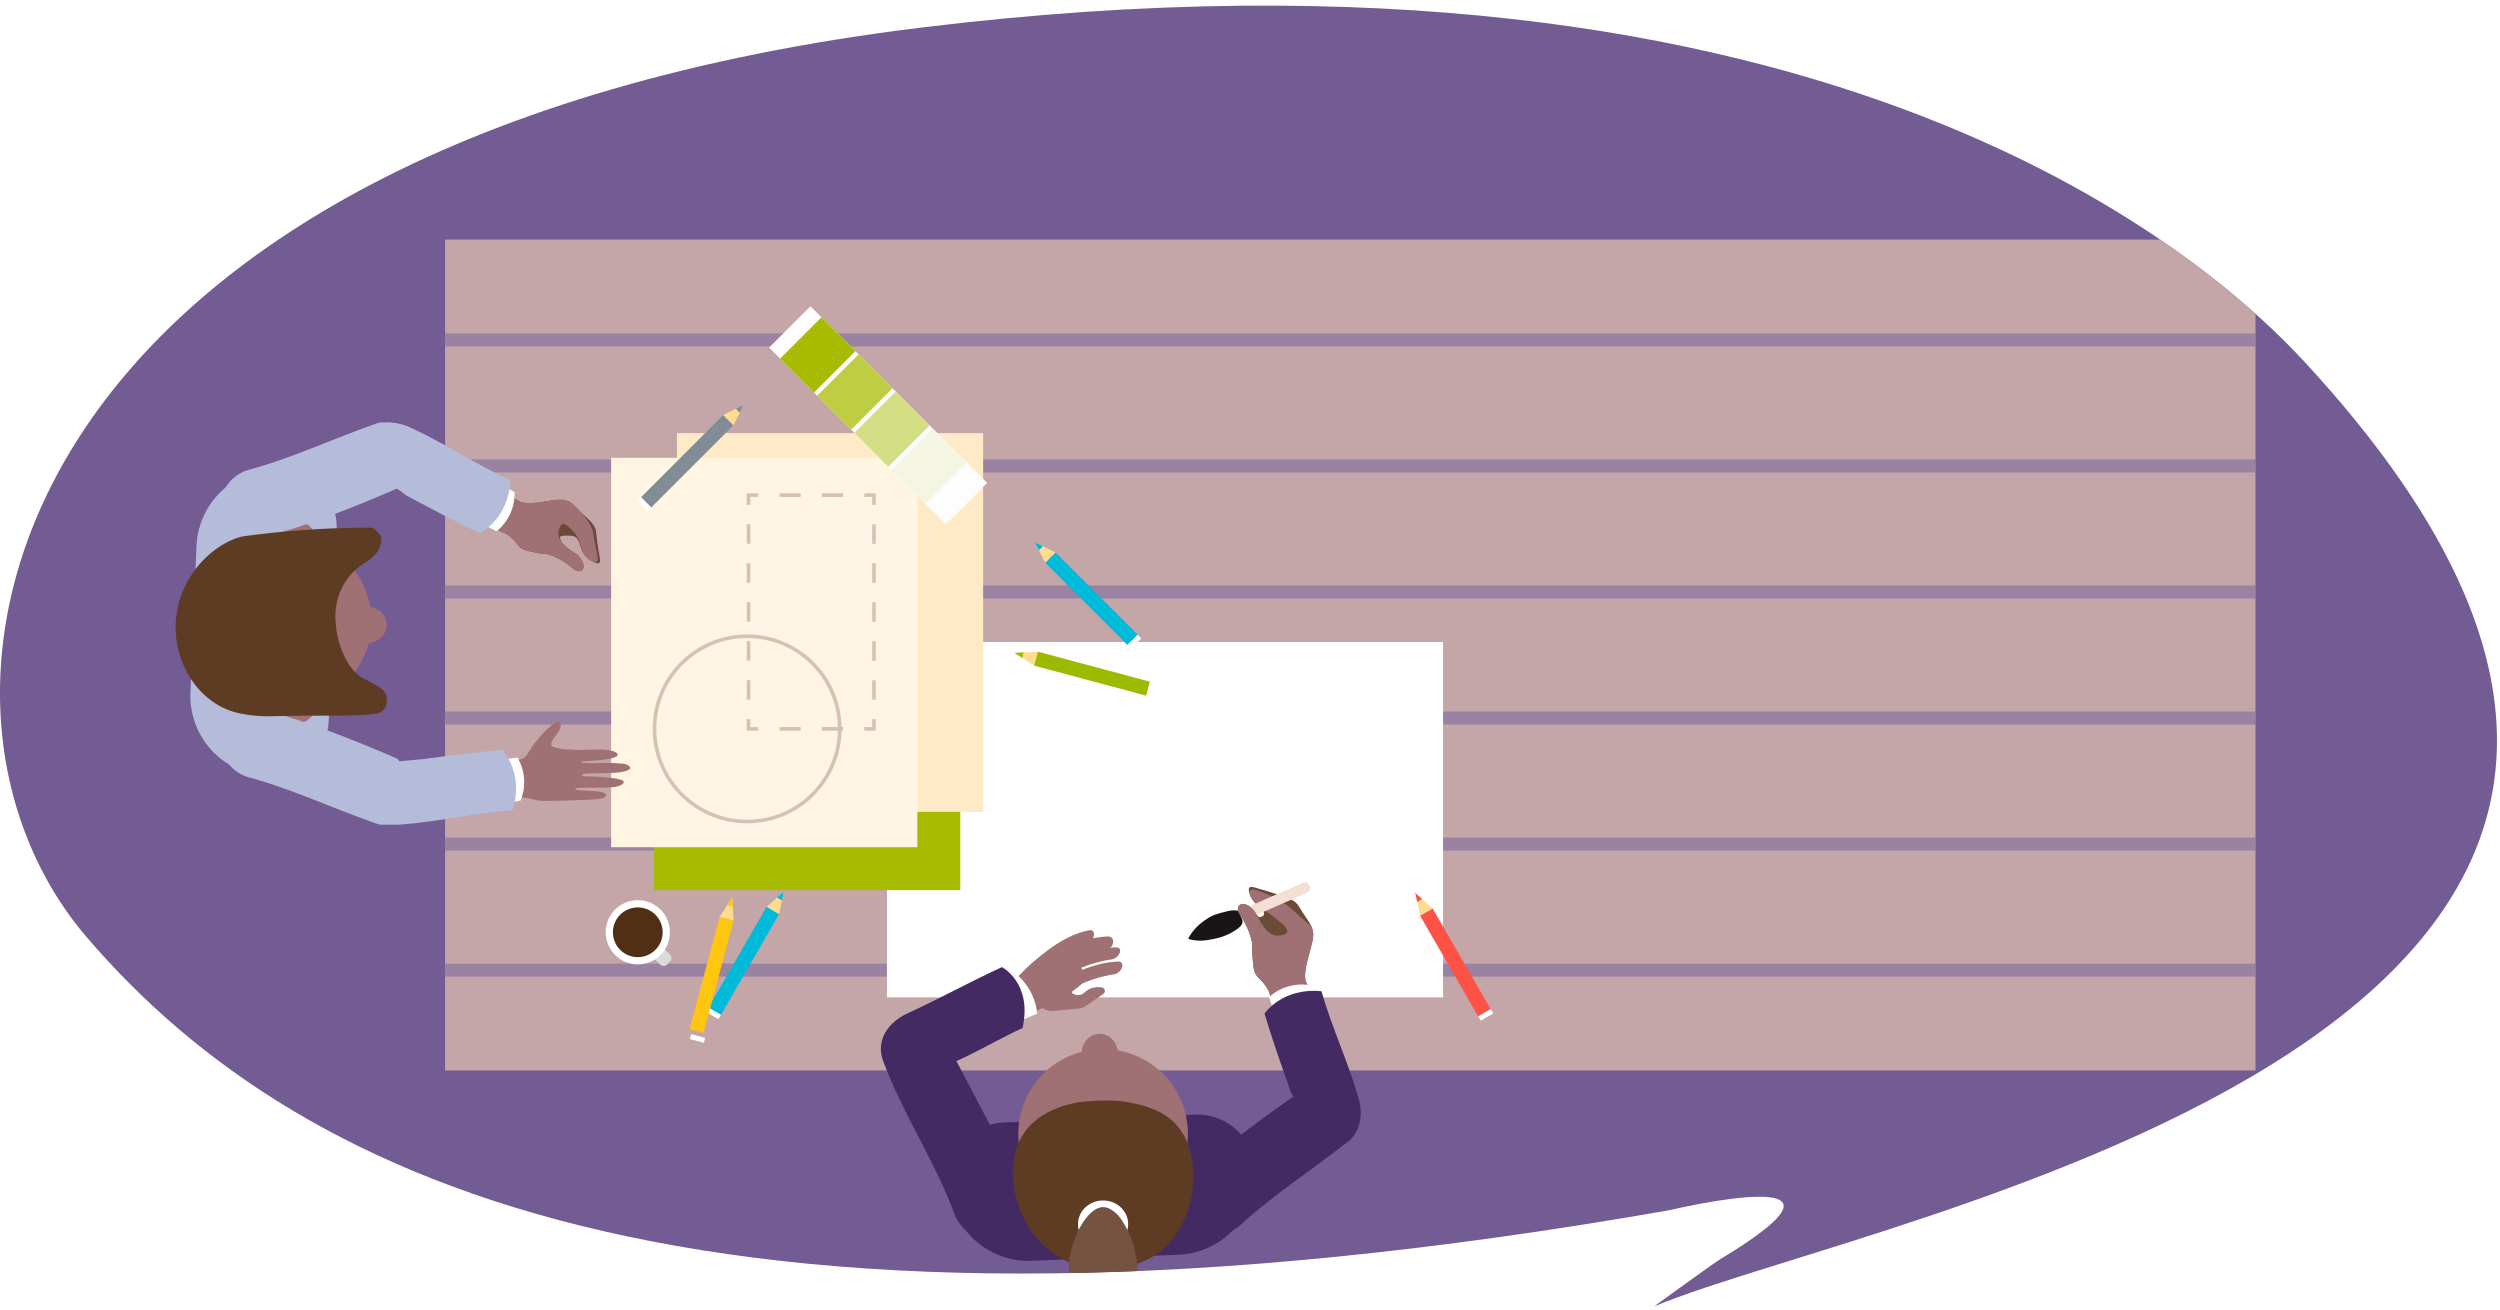 <svg id="Layer_1" data-name="Layer 1" xmlns="http://www.w3.org/2000/svg" xmlns:xlink="http://www.w3.org/1999/xlink" viewBox="0 0 2061 1080"><defs><style>.cls-1,.cls-11,.cls-12,.cls-13{fill:none;}.cls-2{clip-path:url(#clip-path);}.cls-3{fill:#735c93;}.cls-4{fill:#c4a5a8;}.cls-5{opacity:0.6;}.cls-6{fill:#7f6ba0;}.cls-21,.cls-7{fill:#fff;}.cls-8{fill:#a7bc00;}.cls-9{fill:#ffeac7;}.cls-10{fill:#fff5e2;}.cls-11,.cls-12,.cls-13{stroke:#d0c4b9;stroke-miterlimit:10;stroke-width:3px;}.cls-12{stroke-dasharray:17.48 17.48;}.cls-13{stroke-dasharray:16.07 16.07;}.cls-14{fill:#ffdc8f;}.cls-15{fill:#9eba00;}.cls-16{fill:#818c96;}.cls-17{fill:#b5bcd9;}.cls-17,.cls-18,.cls-21,.cls-22,.cls-32,.cls-34{fill-rule:evenodd;}.cls-18,.cls-20{fill:#a07174;}.cls-19{fill:#6b4b36;}.cls-22{fill:#5e3c24;}.cls-23{fill:#00bad9;}.cls-24{fill:#ffc610;}.cls-25{fill:#ff5247;}.cls-26{fill:#fdfdfd;}.cls-27{fill:#becd42;}.cls-28{fill:#d3de85;}.cls-29{fill:#f5f6e2;}.cls-30{fill:#dbdbdb;}.cls-31{fill:#512f14;}.cls-32{fill:#432a63;}.cls-33{fill:#f4dfd5;}.cls-34{fill:#191415;}.cls-35{fill:#745441;}</style><clipPath id="clip-path"><path class="cls-1" d="M1900.34,298.8C1827.9,220.26,1516-70.3,758.46,22.85S-99,573.06,71.17,772.25c180.15,210.54,524.31,362.18,1305,225.46,0,0,180.68-43.11,41.77,40.51-5.41,3.26-54.35,38.81-54.35,38.81C1543,1001.31,2409.26,850.53,1900.34,298.8Z"/></clipPath></defs><title>bully - school scene</title><g class="cls-2"><rect class="cls-3" width="2061" height="1080"/><rect class="cls-4" x="366.93" y="197.52" width="1492.51" height="684.96"/><g class="cls-5"><rect class="cls-6" x="366.93" y="274.87" width="1492.51" height="10.73"/><rect class="cls-6" x="366.93" y="378.77" width="1492.51" height="10.73"/><rect class="cls-6" x="366.93" y="482.68" width="1492.51" height="10.73"/><rect class="cls-6" x="366.93" y="586.59" width="1492.51" height="10.73"/><rect class="cls-6" x="366.93" y="690.49" width="1492.51" height="10.73"/><rect class="cls-6" x="366.93" y="794.4" width="1492.51" height="10.73"/></g><rect class="cls-7" x="731.21" y="529.26" width="458.45" height="292.95"/><rect class="cls-8" x="539.23" y="421.6" width="252.43" height="312.24"/><rect class="cls-9" x="558.07" y="357.08" width="252.43" height="312.24"/><rect class="cls-10" x="503.81" y="377.42" width="252.43" height="321"/><polyline class="cls-11" points="720.5 592.89 720.5 600.89 712.5 600.89"/><line class="cls-12" x1="695.02" y1="600.89" x2="633.84" y2="600.89"/><polyline class="cls-11" points="625.1 600.89 617.1 600.89 617.1 592.89"/><line class="cls-13" x1="617.1" y1="576.82" x2="617.1" y2="424.2"/><polyline class="cls-11" points="617.1 416.16 617.1 408.16 625.1 408.16"/><line class="cls-12" x1="642.58" y1="408.16" x2="703.76" y2="408.16"/><polyline class="cls-11" points="712.5 408.16 720.5 408.16 720.5 416.16"/><line class="cls-13" x1="720.5" y1="432.23" x2="720.5" y2="584.85"/><circle class="cls-11" cx="615.93" cy="600.89" r="76.37"/><polygon class="cls-14" points="836.37 538.25 852.52 548.75 855.61 537.23 836.37 538.25"/><polygon class="cls-15" points="836.37 538.25 842.72 542.38 843.94 537.85 836.37 538.25"/><rect class="cls-15" x="894.33" y="507.52" width="11.93" height="95.72" transform="translate(130.83 1281.25) rotate(-75)"/><rect class="cls-7" x="942.56" y="566.23" width="11.93" height="4.15" transform="translate(154.09 1337.42) rotate(-75)"/><polygon class="cls-14" points="613.27 333.53 596.11 342.26 604.54 350.7 613.27 333.53"/><polygon class="cls-16" points="613.27 333.53 606.52 336.96 609.84 340.28 613.27 333.53"/><rect class="cls-16" x="560.52" y="332.46" width="11.93" height="95.72" transform="translate(434.85 -289.17) rotate(45)"/><rect class="cls-7" x="525.21" y="413.55" width="11.93" height="4.15" transform="translate(449.47 -253.86) rotate(45)"/><path class="cls-17" d="M162,450.19l-5,120.8a66,66,0,0,0,63.25,68.69l1.15.05a47.68,47.68,0,0,0,49.61-45.68l6.49-157.46A47.69,47.69,0,0,0,231.89,387l-1.15-.05A66,66,0,0,0,162,450.19Z"/><path class="cls-18" d="M241.16,550.85a23.46,23.46,0,1,0,22.48,24.4A23.46,23.46,0,0,0,241.16,550.85Z"/><path class="cls-18" d="M239.88,427.25a23.46,23.46,0,1,0,22.47,24.4A23.46,23.46,0,0,0,239.88,427.25Z"/><path class="cls-18" d="M239.25,442.53a69.88,69.88,0,1,0,66.94,72.7A69.89,69.89,0,0,0,239.25,442.53Z"/><path class="cls-18" d="M303.08,500.05c-9-.37-16.59,6.06-16.93,14.36s6.68,15.33,15.69,15.7,16.58-6.06,16.92-14.36S312.08,500.42,303.08,500.05Z"/><path class="cls-19" d="M341.7,409.12c17.77,10.75,35.08,12.34,75.58,31a12.36,12.36,0,0,1,2.38,1.63c5.51,4.09,6.4,7.19,9.62,9.84,2.32,1.91,5.67,2.59,12.38,4,8.84,1.79,7.06.43,12.08,2a54.73,54.73,0,0,1,16.54,9.3c1.66,1.35,4,3.93,6.54,4,1.55,0,2.76-.25,3.58-1.54,2.25-3.56-1.81-9.12-2.08-9.46-2.88-3.65-5-3.83-10.16-7.95-3.14-2.49-5.37-4.09-6.49-8.46-.49-1.87,3.49-2,6-1.92,3.83.08,5.71.19,7.7,2.11,3.84,3.7,2.26,11.64,10.34,17.59.61.45,6.4,4.13,8.16,2.9,1.5-1,.55-4.45,0-7.8-3-17.87-1.91-17.69-3.26-20.88-2.63-6.2-8.51-9.59-12.92-14.34-5.35-5.76-7.45-7.09-8.64-7.61-4.84-2.09-6.22-2.1-22.35.32-12.48,1.88-16.69.48-18.32-.42-7.65-4.24-9.68-6.27-15.29-10.13-16.23-11.18-14.06-8.59-44-29.06C349.69,361,347.12,357.36,342.72,358,332.31,359.58,336.4,405.91,341.7,409.12Z"/><path class="cls-20" d="M341.7,409.12c17.77,10.75,35.08,12.34,75.58,31a12.36,12.36,0,0,1,2.38,1.63c5.51,4.09,6.4,7.19,9.62,9.84,2.32,1.91,5.67,2.59,12.38,4,8.84,1.79,7.06.43,12.08,2a54.73,54.73,0,0,1,16.54,9.3c1.66,1.35,4,3.93,6.54,4,1.55,0,2.76-.25,3.58-1.54,2.25-3.56-1.81-9.12-2.08-9.46-2.88-3.65-5-3.83-10.16-7.95-3.14-2.49-6.26-5.16-7.59-9.77-1.25-4.34,1.82-10.91,3.86-10.32,3.67,1,7.22,4.93,9.76,8.2,6.61,8.55,3.4,15.26,11.48,21.21.61.45,4.52,3.27,6.28,2,1.5-1,.71-4.48,0-7.8-3.85-17.74-2.36-16-3.72-19.19-2.63-6.2-6.13-10.15-10.58-15.17-5.21-5.89-7.45-7.09-8.64-7.61-4.84-2.09-6.22-2.1-22.35.32-12.48,1.88-16.69.48-18.32-.42-7.65-4.24-9.68-6.27-15.29-10.13-16.23-11.18-14.06-8.59-44-29.06C349.69,361,347.12,357.36,342.72,358,332.31,359.58,336.4,405.91,341.7,409.12Z"/><path class="cls-17" d="M330.52,351.35c4.29,3.32,5.56,9.6,5.92,14.7a88.89,88.89,0,0,1-1.05,18.79c-1,6.8-2.95,13.23-8.09,17.91-12.65,5.55-63.84,27.58-100.76,37.52-16.1,4.34-40.16-.58-43.81-16.4-3.85-16.68,6.82-32.4,22.92-36.72,34.92-9.39,71.6-26.64,107.14-38.81C319.06,348.24,326,347.83,330.52,351.35Z"/><path class="cls-21" d="M407.73,396.43l16.49,9.27A40.17,40.17,0,0,1,409.39,438l-13.2-6.74Z"/><path class="cls-17" d="M306.71,388.84c-1.29-1.08-2.66-2.24-4-3.46-5.4-6.33-9.94-13.41-7.66-20.9l1.26-2.21c9.08-15.76,27.5-16.63,42.16-9.78,30.22,14.09,52.15,29.44,82.35,43.54-1.83,32.59-25.31,43.57-25.31,43.57-15.78-7.35-41.29-20.84-53.49-27.35-4.28-2.28-6.93-3.71-6.93-3.71l0,.09C326.31,401.1,315.56,396.25,306.71,388.84Z"/><path class="cls-18" d="M419.42,628.14a42.65,42.65,0,0,0,10.74-2.53c3.74-1.24,4.07-3.71,10.6-12.83a84.41,84.41,0,0,1,14.32-15.16c2.47-2,5-3.26,6.11-2.43,1.82,1.32,1.16,4,.11,6.45-1.48,3.4-3.54,4.5-5.95,8.93-1.11,2-1.17,2.9-.7,3.88.89,1.87,6.88,2.78,12.11,3.24,19.66,1.73,29.46-1.56,39.44,1.88,3.09,1.07,3.05,2.64,2.92,2.93-.22.56-.44,3.91-28.8,5.18l-.37,0c-.52,0-.64.21-.69.31s.14.53.25.62c2.51,1.26,20.12-.43,33.49.94,3.94.4,6.75,2,6.42,3.82-.4,2.09-8.21,3.32-9,3.38-12.36,1.12-27.06.36-29.79,1.45-.27.11-.92.66-.83,1.07.13.56,1.61.67,2.39.71,5.79.3,21,.33,29.81,2.88,3,.89,2.08,2.4,1.87,2.82-.77,1.48-5.05,2.79-6.37,3-11,1.4-29.67.18-32.51,1.16-.22.08-.85.3-.85.58s1.27.66,1.7.76c4.72,1,15.35.32,21.44,2.23,2.1.66,2.29,1.5,2.29,1.86,0,.71-1,3.24-7.72,3.62-27.08,1.57-45.68,1.41-45.68,1.41-7.35-1-10-2.52-15.72-2.84a66,66,0,0,0-19,1.46l-2.12-29.82S412.07,628.94,419.42,628.14Z"/><path class="cls-17" d="M330.52,676.79c4.29-3.32,5.56-9.6,5.92-14.7a88.83,88.83,0,0,0-1.05-18.78c-1-6.81-2.95-13.23-8.09-17.91-12.65-5.55-63.84-27.59-100.76-37.53-16.1-4.33-40.16.58-43.81,16.4-3.85,16.68,6.82,32.41,22.92,36.72,34.92,9.4,71.6,26.64,107.14,38.81C319.06,679.91,326,680.32,330.52,676.79Z"/><path class="cls-21" d="M410.5,662.89,429.19,660a40.14,40.14,0,0,0-2.57-35.41l-14.72,1.68Z"/><path class="cls-17" d="M312.06,630.19c-1.64.37-2.1,5.54-3.82,6.19-7.28,4-14,9.08-14.51,16.89.13.84.26,1.68.4,2.51,3,18,19.92,25.22,36.05,24,33.25-2.6,59.16-9.28,92.39-11.88,9.72-31.17-8.42-49.69-8.42-49.69-17.35,1.36-46,5-59.68,6.85l-7.79,1V626C333.65,627.33,323.61,627.62,312.06,630.19Z"/><path class="cls-22" d="M199.79,442.25c-16.45,4-35.74,18-46.94,40.37A78.55,78.55,0,0,0,145,523a77.69,77.69,0,0,0,14.71,40c2.82,3.85,15.49,20.84,38.72,25.26C217,591.84,222,590,256.59,590c20.63,0,40.26.12,54-1.64,1.47-.19,7.74-2.6,8.2-9,.72-9.86-3.53-12.16-19.22-20.1-14.16-7.18-21.94-31.09-22.54-43.57,0,0-5.37-27.64,17.39-47.11,6.87-5.89,9.72-4.94,16.41-13.26,2.27-2.81,4.64-10.9,3-13.44-1.19-1.85-4.94-6.89-8.24-6.89A778.24,778.24,0,0,0,199.79,442.25Z"/><polygon class="cls-14" points="646.21 734.86 631.88 747.74 642.21 753.7 646.21 734.86"/><polygon class="cls-23" points="646.21 734.86 640.57 739.92 644.63 742.27 646.21 734.86"/><rect class="cls-23" x="607.15" y="744.31" width="11.93" height="95.72" transform="translate(478.23 -200.43) rotate(30)"/><rect class="cls-7" x="582.19" y="833.34" width="11.93" height="4.15" transform="translate(496.5 -182.15) rotate(30)"/><polygon class="cls-14" points="603.75 739.82 593.25 755.96 604.77 759.05 603.75 739.82"/><polygon class="cls-24" points="603.75 739.82 599.62 746.16 604.15 747.38 603.75 739.82"/><rect class="cls-24" x="580.66" y="755.88" width="11.93" height="95.72" transform="translate(228.01 -124.44) rotate(15)"/><rect class="cls-7" x="567.73" y="849.89" width="11.93" height="4.15" transform="matrix(0.97, 0.26, -0.26, 0.97, 240.05, -119.45)"/><polygon class="cls-14" points="1166.77 736.13 1170.76 754.98 1181.09 749.01 1166.77 736.13"/><polygon class="cls-25" points="1166.77 736.13 1168.34 743.54 1172.4 741.2 1166.77 736.13"/><rect class="cls-25" x="1193.89" y="745.58" width="11.93" height="95.72" transform="translate(-235.97 706.23) rotate(-30)"/><rect class="cls-7" x="1218.86" y="834.61" width="11.93" height="4.15" transform="translate(-254.25 724.51) rotate(-30)"/><rect class="cls-26" x="699.82" y="239.35" width="48.21" height="205.98" transform="translate(-30.04 612.16) rotate(-45)"/><rect class="cls-8" x="650.07" y="272.82" width="48.21" height="39.54" transform="translate(-9.43 562.41) rotate(-45)"/><rect class="cls-27" x="680.65" y="303.4" width="48.21" height="39.54" transform="translate(-22.1 592.99) rotate(-45)"/><rect class="cls-28" x="711.23" y="333.98" width="48.21" height="39.54" transform="translate(-34.76 623.57) rotate(-45)"/><rect class="cls-29" x="741.81" y="364.56" width="48.21" height="39.54" transform="translate(-47.43 654.15) rotate(-45)"/><polygon class="cls-14" points="853.03 446.88 861.76 464.05 870.2 455.61 853.03 446.88"/><polygon class="cls-23" points="853.03 446.88 856.46 453.63 859.78 450.31 853.03 446.88"/><rect class="cls-23" x="893.85" y="445.81" width="11.93" height="95.72" transform="translate(-85.53 780.86) rotate(-45)"/><rect class="cls-7" x="929.16" y="526.91" width="11.93" height="4.15" transform="translate(-100.15 816.17) rotate(-45)"/><path class="cls-30" d="M538,782.74h11.24a4.15,4.15,0,0,1,4.15,4.15v3.25a4.15,4.15,0,0,1-4.15,4.15H538a0,0,0,0,1,0,0V782.74A0,0,0,0,1,538,782.74Z" transform="translate(717.41 -154.94) rotate(45)"/><circle class="cls-7" cx="525.79" cy="768.57" r="26.47"/><circle class="cls-31" cx="525.79" cy="768.57" r="20.51"/><path class="cls-18" d="M843.36,814.67a151.58,151.58,0,0,1,17.4-17c11.39-9.65,20.57-16.8,36.08-20.86,5.81-1.52,7.07-11,1.17-9.9-16,3.07-29.59,12.38-42.49,23a149.68,149.68,0,0,0-18.6,18c-1.64,1.93-2,4.61-.15,6.58C838.39,816.22,841.71,816.61,843.36,814.67Z"/><path class="cls-18" d="M894.37,779c2.89-.76,6.79-4.25,7.1-6.68-18.32,3.52-30.09,12.14-42.23,20.93a172.86,172.86,0,0,0-21.9,18.34,6.09,6.09,0,0,0-1.82,3.91,5,5,0,0,0,.55.7c1.62,1.69,4.94,2.09,6.58.15a152.49,152.49,0,0,1,17.41-17C871.45,789.77,878.85,783.1,894.37,779Z"/><path class="cls-18" d="M845.19,817.68a168.09,168.09,0,0,1,21.17-16.52c13.68-9.22,29.34-17.29,46.06-19.06,6.6-.69,7.27-10.45.64-10.09-21.15,1.14-36.92,10.31-51.51,20A170.62,170.62,0,0,0,839,809.5c-2,1.93-2.79,4.82-1,7.21C839.55,818.77,843.15,819.6,845.19,817.68Z"/><path class="cls-18" d="M912.4,782.14a5.73,5.73,0,0,0,4.55-3c-17.49,1.42-34.07,9-49,17.94a165.07,165.07,0,0,0-23.31,16.51,5.62,5.62,0,0,0-2.11,5.17,4.08,4.08,0,0,0,2.59-1.07,167.47,167.47,0,0,1,21.18-16.52C880,792,895.68,783.9,912.4,782.14Z"/><path class="cls-18" d="M849.63,832c6.84-5.75,18.14-8.05,25.8-12.61,14.16-8.44,28.5-14,43-16.14,6.56-1,9.83-10.9,3.2-10.57-18,.89-35.11,8.43-50.48,17.33a165.64,165.64,0,0,0-23.54,16.18c-2.15,1.81-6.79,1.94-5.1,4.44C843.94,832.73,847.49,833.76,849.63,832Z"/><path class="cls-18" d="M850.75,821.51a166.83,166.83,0,0,1,22.39-14.81c14.35-8.12,28.21-13.5,43.24-15.76,6.56-1,10.17-10.09,3.54-9.91-18,.48-35.3,7.64-50.86,16.2a164.82,164.82,0,0,0-23.9,15.64c-2.19,1.76-3.16,4.58-1.53,7.12C845,822.16,848.56,823.27,850.75,821.51Z"/><path class="cls-18" d="M908.21,814c-2.88-.33-8.51-.94-14,4.08-3.94,3.63-7.88,2.08-9.83,1a1.14,1.14,0,0,1-.12-1.93c5.33-3.77,10.2-8,13.13-12.48-8.28-4.09-6.67-18.46-24.32-27.21L839.5,805l-12,7.29,14.41,26.58,17.5-7.8,2.27,1.08a13.29,13.29,0,0,0,7,1.24l20.74-1.95a12,12,0,0,0,5.71-2.08l14.75-10.18A3,3,0,0,0,908.21,814Z"/><path class="cls-21" d="M815.43,807.68l19.11-7.24s18.31,11.72,20.51,35.17l-14.67,6.27Z"/><path class="cls-32" d="M825.14,1020.21c-16.31,5.22-32.86-4.12-38.5-19.8-14.86-41.35-43.91-84.94-58.76-126.28-6.15-17.12,5.1-31.73,19.81-38.5C778,821.7,795.75,811.23,826,797.29c0,0,25.28,13,17,50.2-17.8,8.2-28.63,14.85-45.79,23.18-2.73,1.32-5.63,2.7-8.74,4.14l1.46,2.78,52,98.8,3,5.33C850.58,997.41,840.59,1015.26,825.14,1020.21Z"/><path class="cls-32" d="M971.56,1034.43l-120.8,5a66,66,0,0,1-68.69-63.26L782,975a47.67,47.67,0,0,1,45.68-49.6l157.46-6.49a47.68,47.68,0,0,1,49.61,45.68l0,1.14A66,66,0,0,1,971.56,1034.43Z"/><path class="cls-18" d="M979.22,931.84a69.88,69.88,0,1,1-72.7-66.94A69.89,69.89,0,0,1,979.22,931.84Z"/><path class="cls-18" d="M921.7,868c.37,9-6.06,16.59-14.36,16.93s-15.33-6.68-15.7-15.69,6.06-16.58,14.36-16.92S921.33,859,921.7,868Z"/><path class="cls-19" d="M1109.78,878.66c-18.37-35.09-14.14-32.57-24.18-51.58-3.47-6.57-5.41-9-9-17.84-.77-1.89-1.75-6.62,1.87-19.91,4.68-17.17,4.84-18.66,3.19-24.16-.41-1.37-.91-2.87-6.06-10.45-4-5.84-5.65-9.61-8.55-11.6-3.11-2.14-9.66-4.78-28.64-10.29-3.55-1-7.13-2.49-8.45-1-1.55,1.75,1.63,8.54,2.11,9.21,5,7.06,6.54,6,9.43,10.42a3.16,3.16,0,0,1,.57,2.38c-.23.8-.58,1.11-2.28,2a2.4,2.4,0,0,1-3-.83,32.83,32.83,0,0,0-4.16-5.83c-.31-.36-5.85-5.44-10-3.45-1.51.72-2,2-2.12,3.67-.26,2.76,2.23,5.63,3.49,7.61a59.73,59.73,0,0,1,8,19.09c1.06,5.64-.19,3.54.63,13.34.62,7.44.93,11.16,2.71,13.91,2.46,3.83,5.7,5.19,9.43,11.67a14.31,14.31,0,0,1,1.47,2.79c15.06,46.25,14.59,65.2,24,85.81,2.81,6.16,38.78,26,41.8,14.93C1113.24,913.85,1121.62,901.26,1109.78,878.66Z"/><path class="cls-20" d="M1032,776.09c1.06,5.64-.19,3.54.63,13.34.62,7.44.93,11.16,2.71,13.91,2.46,3.83,5.7,5.19,9.43,11.67a14.31,14.31,0,0,1,1.47,2.79c15.06,46.25,14.59,65.2,24,85.81,2.81,6.16,36.88,29.51,39.9,18.43,1.27-4.68,11.56-20.78-.28-43.38-18.37-35.09-14.14-32.57-24.18-51.58-3.47-6.57-5.41-9-9-17.84-.77-1.89-1.75-6.62,1.87-19.91,4.68-17.17,4.84-18.66,3.19-24.16-.41-1.37-3.28-3.63-9.82-9.43-5.48-4.86-10-9.53-17-13.2-3.91-2.06-2.67-2.33-15.77-7.56-3.43-1.37-7.13-2.5-8.44-1-1.55,1.76.87,6.45,1.41,7.07,6.81,7.81,11.28,9.37,20.41,16.81,3.81,3.1,8.08,5.82,8.75,9.94.38,2.28-7.13,4.77-11.66,2.87-4.83-2-7.33-5.76-9.63-9.48"/><path class="cls-32" d="M1120.47,922.63c-.52-5.4-5.15-9.83-9.28-12.85a88.62,88.62,0,0,0-16.44-9.14c-6.29-2.79-12.76-4.57-19.46-2.72-11.45,7.73-57.41,39.26-85.52,65.18-12.26,11.3-20.94,34.26-9.51,45.79,12,12.16,31,11.54,43.28.23,26.59-24.52,60.75-46.33,90-69.89C1117,934,1121,928.36,1120.47,922.63Z"/><path class="cls-21" d="M1087,830l-6.66-17.71a40.15,40.15,0,0,0-34.13,9.78l4.66,14.07Z"/><path class="cls-32" d="M1079.26,931c.88,1.44,1.81,3,2.81,4.52,5.44,6.3,11.75,11.86,19.5,10.73.79-.3,1.59-.59,2.38-.9,17-6.59,20.59-24.67,16-40.2-9.36-32-21.22-56-30.58-88-32.5-3.11-46.91,18.44-46.91,18.44,4.89,16.7,14.36,44,19,57,1.61,4.58,2.63,7.42,2.63,7.42l-.1,0C1070.1,909.8,1073.28,921.16,1079.26,931Z"/><path class="cls-33" d="M1019.43,738.41h58.91a4,4,0,0,1,4,4v.86a4,4,0,0,1-4,4h-58.91a0,0,0,0,1,0,0v-8.84a0,0,0,0,1,0,0Z" transform="translate(-210.04 485.47) rotate(-23.72)"/><path class="cls-34" d="M979.62,773.68l0-.06a42.59,42.59,0,0,1,12.83-14.36c6.15-4.25,7.25-5,19.56-8.1,2.93-.74,7.28-1,8.66-.11,1.11.7.93.92,2.16,4s1.38,3.39,1.52,4.79c.35,3.35-5.59,7.17-10.05,9.5-5.38,2.81-10.32,4.31-19,5.66a36,36,0,0,1-15-.73"/><path class="cls-20" d="M1039.91,761.18c-3.8-6.14-3.73-8.42-7.31-12-.34-.34-5.85-5.44-10-3.45-1.51.72-2,2-2.12,3.67-.26,2.76,2.23,5.63,3.49,7.61a59.73,59.73,0,0,1,8,19.09"/><path class="cls-22" d="M893.3,908.22c-8.43.79-27.62,4.63-41.53,17.18-22.92,20.68-18.6,55.25-9.08,76,3.16,6.91,13.27,28.95,40.66,40.1,6.74,2.74,30.77,8.7,55.36-.07,40.07-14.28,44.45-58.17,44.91-65.69.64-10.78.5-37.17-18.52-53-11.58-9.65-26.64-12.47-35.47-14.13C921.29,907,908.39,906.81,893.3,908.22Z"/><ellipse class="cls-7" cx="909.39" cy="1009.13" rx="20.67" ry="19.46"/><path class="cls-35" d="M915.45,996.89a12.13,12.13,0,0,0-5.83-1.75,12.42,12.42,0,0,0-6.92,2.19c-9.81,6.19-15.84,21.9-15.84,21.9-4.35,11.32-7,22.47-5.07,31.64,2.12,10.28,5,13.32,6.7,15.72,3.16,4.41,10.85,12.27,20,13.32a11.89,11.89,0,0,0,2.29.06c12.06-1,20.61-13.79,22.16-16.4,7.39-12.45,4.21-24.46,2.29-34.56,0,0-1.95-9.72-10.21-22.75A26.61,26.61,0,0,0,915.45,996.89Z"/></g></svg>